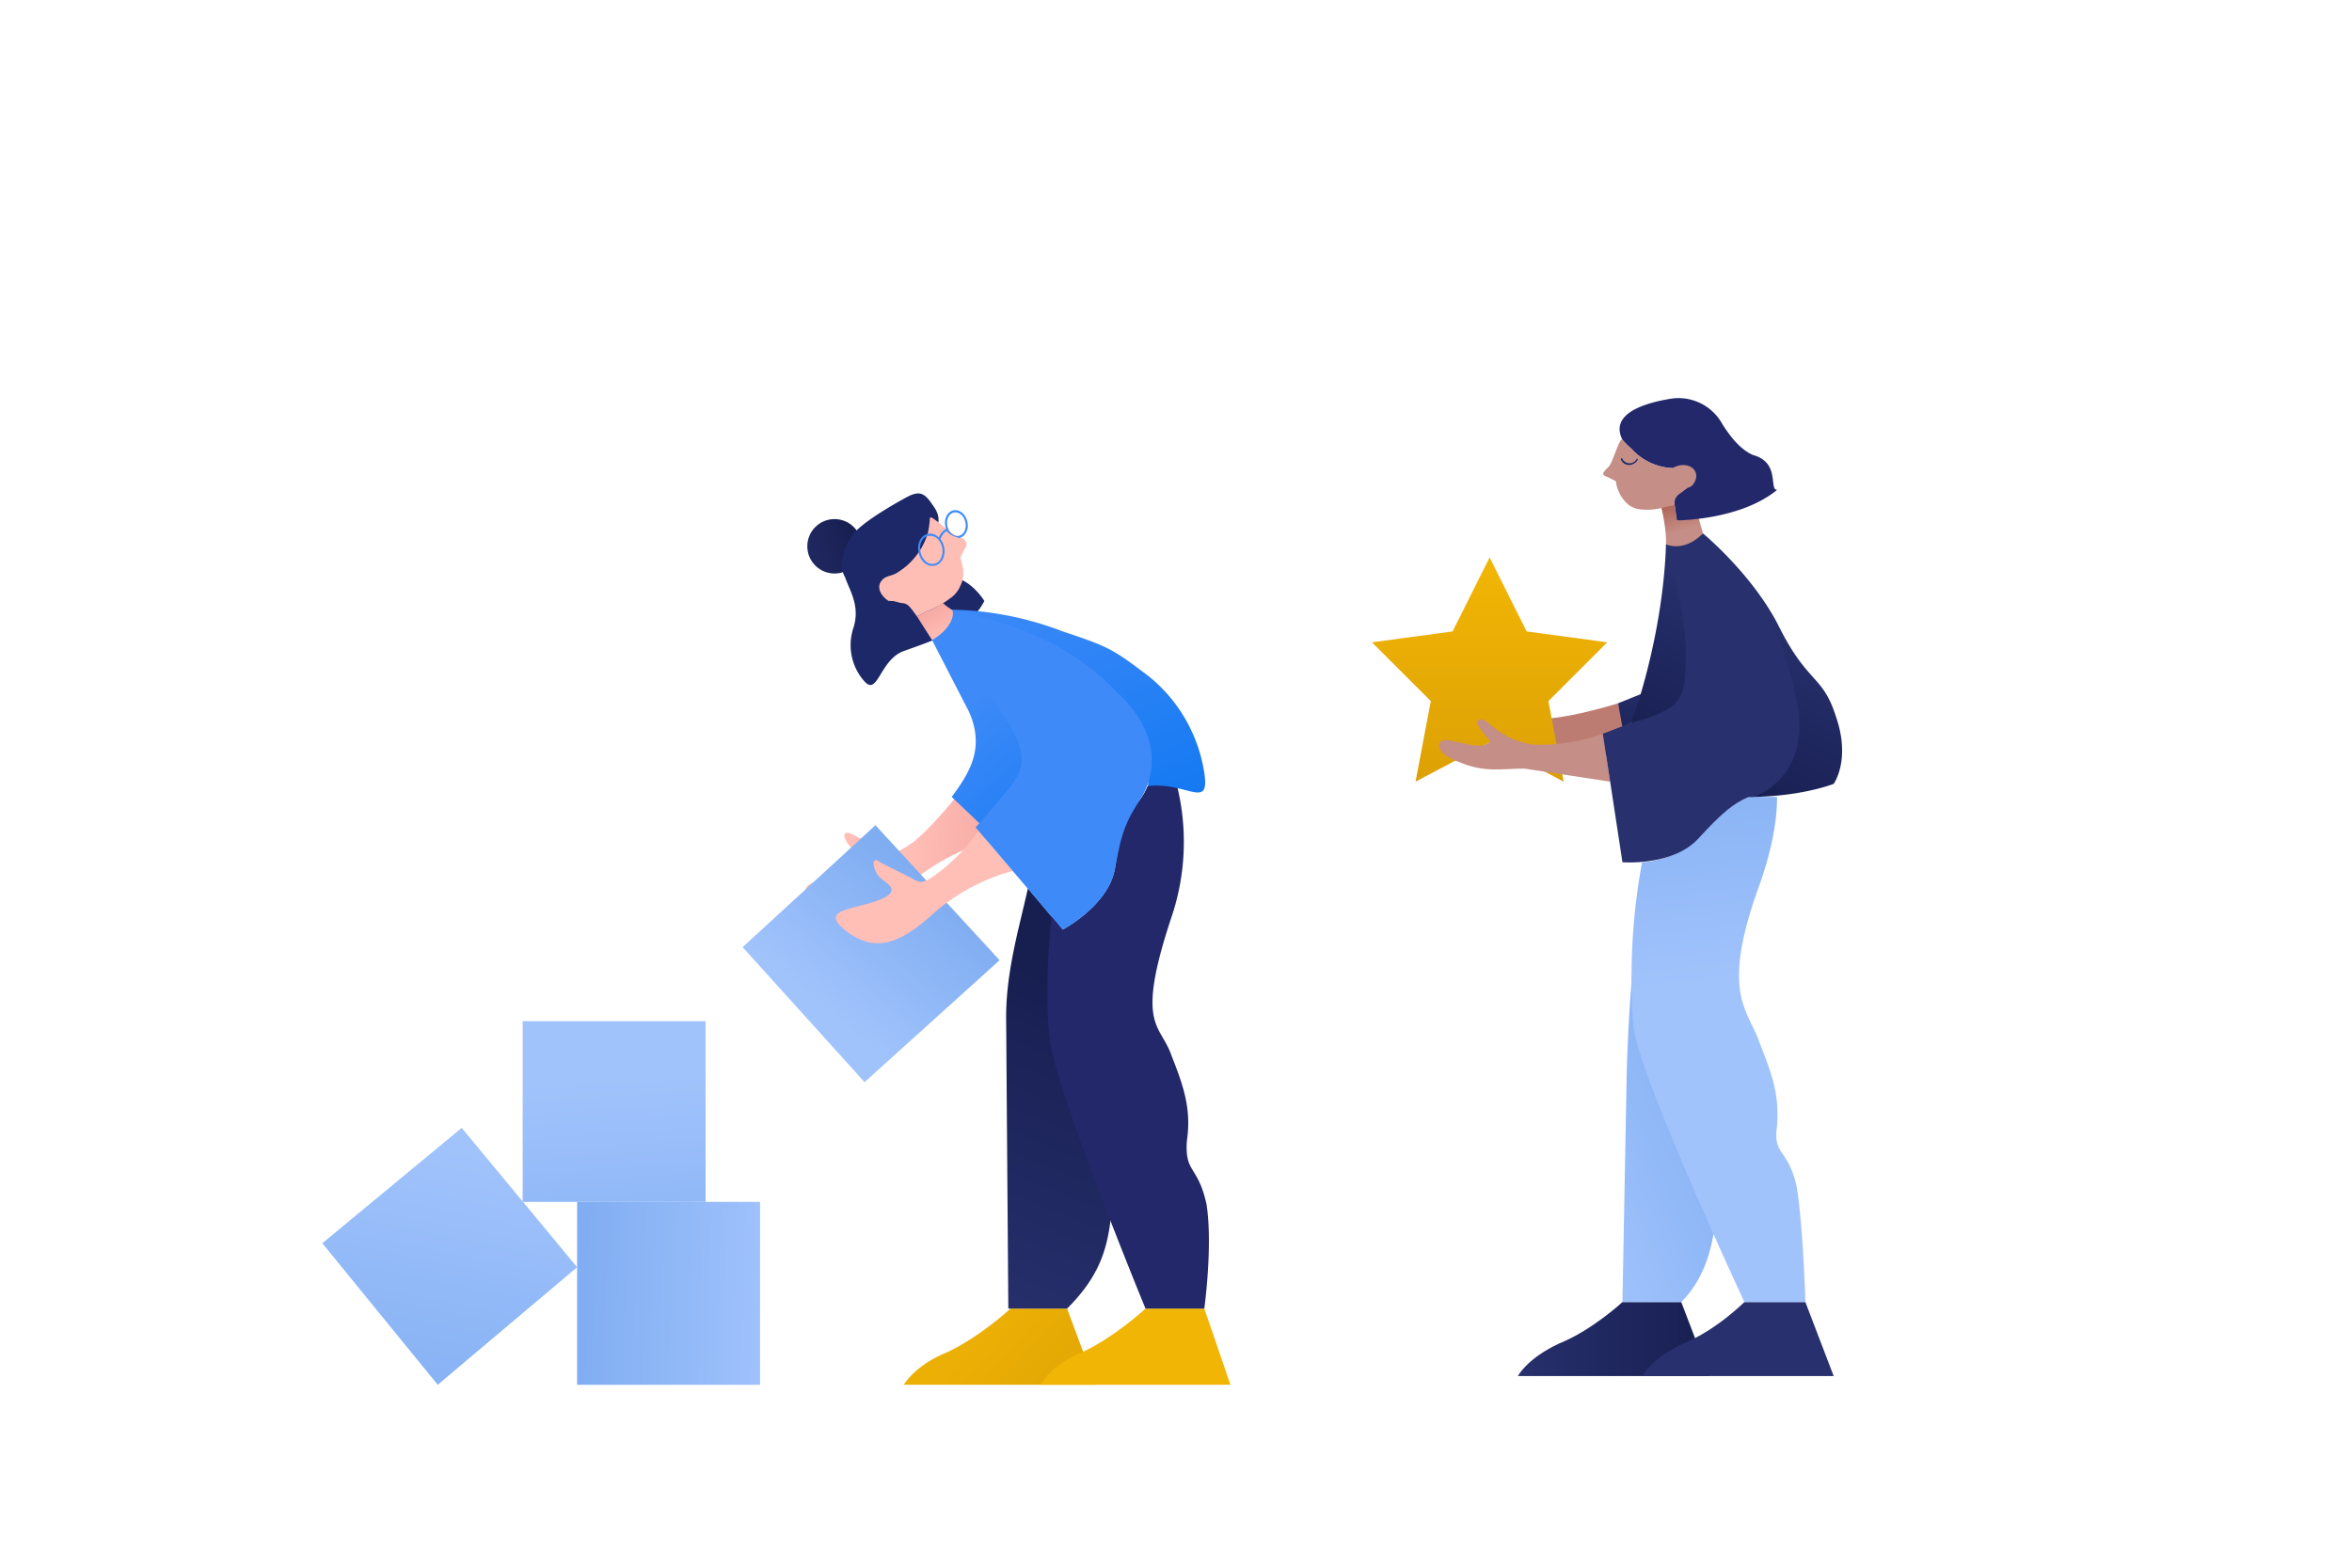 <svg xmlns="http://www.w3.org/2000/svg" fill-rule="evenodd" stroke-linejoin="round" stroke-miterlimit="2" clip-rule="evenodd" viewBox="0 0 1080 720">
  <defs/>
  <path fill="url(#_Linear1)" fill-rule="nonzero" d="M240 469h84v83h-84z"/>
  <path fill="url(#_Linear2)" fill-rule="nonzero" d="M265 552h84v84h-84z"/>
  <path fill="url(#_Linear3)" fill-rule="nonzero" d="M201 636l-53-65 64-53 53 64-64 54z"/>
  <path fill="url(#_Linear4)" fill-rule="nonzero" d="M772 598h-27s-14 13-29 19c-15 7-19 15-19 15h88l-13-34"/>
  <path fill="#28306d" fill-rule="nonzero" d="M829 598h-28s-13 13-28 19c-15 7-19 15-19 15h88l-13-34"/>
  <path fill="url(#_Linear5)" fill-rule="nonzero" d="M806 395c-10 42-8 35-13 72-4 29-2 17-3 48-2 31 2 63-18 83h-27l2-107c.7-23.4 2.4-46.7 5-70l3-23 1-2c7-1 17-4 24-11 11-12 16-16 23-19h3l3-2c1 8 0 18-3 31z"/>
  <path fill="url(#_Linear6)" fill-rule="nonzero" d="M829 598h-28s-49-105-51-127a293 293 0 014-75c8 0 19-3 26-11 11-12 16-16 23-19h13c0 10-2 24-9 43-17 48-4 55 1 70 6 15 9 24 8 38-2 14 5 10 9 28 3 18 4 53 4 53z"/>
  <path fill="#bc7c72" fill-rule="nonzero" d="M743 323s-28 9-42 7c-13-2-19-9-22-10-2-2-6-2-2 3s6 5 2 7-17-3-19-2c-2 0-6 6 7 10s19 3 30 3c10 0 48 9 54 7l-8-25"/>
  <path fill="url(#_Linear7)" fill-rule="nonzero" d="M711 322l7 37-34-18-34 18 7-37-27-27 37-5 17-34 17 34 37 5-27 27z"/>
  <path fill="#c58e86" fill-rule="nonzero" d="M736 337l3.4 22-39.4-6c-11 0-18 2-30-3-13-5-9-10-7-10 2-1 15 4 19 2s2-1-2-7c-4-5 0-5 2-4 3 2 9 9 22 11a87 87 0 0032-5z"/>
  <path fill="url(#_Linear8)" fill-rule="nonzero" d="M753.4 318.8c3.9 5.4 1.5 9.5-4 13L745 334l-2-11 10.4-4.2z"/>
  <path fill="url(#_Linear9)" fill-rule="nonzero" d="M842 360s-15 6-39 6a134 134 0 01-61-14l7-20c7-19 15-51 16-82l17-5s23 19 35 43c13 26 20 22 26 41 7 20-1 31-1 31z"/>
  <path fill="#28306d" fill-rule="nonzero" d="M806 366h-3c-7 3-12 7-23 19-12 13-35 11-35 11l-9-59 13-5 7-2c16-6 18-9 18-28 1-19-9-52-9-52s8 4 16-4c29 28 39 48 44 76 6 29-11 41-20 44h1z"/>
  <g fill-rule="nonzero">
    <path fill="url(#_Linear10)" d="M782 245c-9 9-17 5-17 5 .4-5.4-1.9-17-2.3-17 1.7-.3 4.6-1.2 6.2-1.6l1.1 7.6 10-1 2 7z"/>
    <path fill="#23286b" d="M816 225c-17 14-46 14-46 14l-1-7a5 5 0 011-5s1-12-2-12a27 27 0 01-19-9 40 40 0 01-4-4c-6-12 10-17 23-19a23 23 0 0123 12c2 3 7 11 14 14 11 3 8.2 12.9 10 15.6.2.2 1 .4 1 .4z"/>
    <path fill="#c58e86" d="M738 219l4 2c0 1 1 7 6 11a11 11 0 006 2c3.4.3 6.8 0 10-1l5-1a5 5 0 012-5l4-3c.3 0 1.7-.6 2-1 5.4-6.3-1.7-12.2-9-8a27 27 0 01-18-8l-1-1a38 38 0 01-4-4c-1.2-1.4-4 9-6 12-3 3-4 4-1 5z"/>
    <path fill="#1c2868" d="M744.3 211c1.4 3.3 5.7 3.4 7.7.2.3-.4-.3-.7-.5-.3a3.7 3.7 0 01-6.6-.3c-.2-.4-.8 0-.6.3v.1z"/>
  </g>
  <path fill="url(#_Linear11)" fill-rule="nonzero" d="M490 601l13 35h-88s5-9 20-15c15-7 29-20 29-20h26"/>
  <path fill="#f1b505" fill-rule="nonzero" d="M553 601l12 35h-87s4-9 19-15c15-7 29-20 29-20h27"/>
  <path fill="url(#_Linear12)" fill-rule="nonzero" d="M527 400c-11 46-12 40-10 72 2 33-4 22-5 56-2 34 0 51-22 73h-27l-1-134c0-21 6-41 10-59l16 19s21-11 24-28c3-18 5-24 11-31a31 31 0 005-9 96 96 0 01-1 41z"/>
  <path fill="#23286b" fill-rule="nonzero" d="M553 601h-27s-42-102-44-124c-2-18-1-38 1-57l5 7s21-11 24-28c3-18 5-24 11-31a31 31 0 004-7l13-2a108 108 0 01-2 62c-17 51-5 49 0 64 6 15 9 25 7 39-1 15 5 11 9 29 3 19-1 48-1 48z"/>
  <path fill="url(#_Linear13)" fill-rule="nonzero" d="M439 366s-12 15-20 21c-9 6-10 6-14 3l-14-7c-2-1-5-1-2 4s9 6 7 10c-2 3-10 5-18 7s-12 4-2 11 20 10 38-6a104 104 0 0144-24l-19-19z"/>
  <path fill="url(#_Linear14)" fill-rule="nonzero" d="M397 497l-56-62 61-56 57 62-62 56z"/>
  <path fill="#ffbeb6" fill-rule="nonzero" d="M465 400a91 91 0 00-38 21c-18 16-28 14-38 7-9-7-5-9 2-11 8-2 16-4 18-7 2-4-5-5-7-10s0-6 2-4l14 7c5 3 6 3 14-3a85 85 0 0017.3-18.5L465 400z"/>
  <circle cx="383.2" cy="250.9" r="12.5" fill="url(#_Linear15)"/>
  <path fill="#1c2868" fill-rule="nonzero" d="M417 228s-19 10-25 17c-5 7-7 15-4 20 2 6 7 13 4 23a25 25 0 005 25c6.1 6.8 7-10 18-14 17-6 31-11 37-23 0 0-6-10-15-11s-13-3-13-8 2-6 4-10 5-8 1-14-6-8-12-5z"/>
  <path fill="url(#_Linear16)" fill-rule="nonzero" d="M428 294l17 33c7 16 1 27-8 39l42 40a32 32 0 0016-22c3-16 4-19 9-25 5-7 6-16-12-35s-19-36-55-44"/>
  <path fill="url(#_Linear17)" fill-rule="nonzero" d="M527 361c4-9-50-72-90-81a149 149 0 0151 10c21 7 23 8 40 21a71 71 0 0125 44c2.6 17.2-8 4-26 6z"/>
  <path fill="#3e8af8" fill-rule="nonzero" d="M433 296s20 19 30 36c9 16 8 21-2 33l-13 15 40 47s21-11 24-28c3-18 6-23 11-31 5-7 13-26-7-47s-39-32-79-41h-1"/>
  <path fill="url(#_Linear18)" fill-rule="nonzero" d="M428 294l-7-11a23 23 0 004-2 38 38 0 008-4 29 29 0 004 3c1.4.9 1 8-9 14z"/>
  <path fill="#ffbeb5" fill-rule="nonzero" d="M443 252l-2 4c0 1 3 7 0 13a13 13 0 01-5 6 42 42 0 01-11 6 22 22 0 01-4 2c-3-4-4-6-7-6l-4-1a2 2 0 01-1 0h-1c-3-2-5-5-4-8 2-4 5-3 8-5a32 32 0 0014-18 43 43 0 001-7c.1-2.4 10 8 14 9a3 3 0 012 5z"/>
  <path fill="#3e8af8" fill-rule="nonzero" d="M444.2 239.7c-.7-3.5-3.6-5.9-6.4-5.3-2.8.6-4.5 4-3.7 7.4l.3 1.2a6.8 6.8 0 00-3.3 3.9l-.4-.4a5.4 5.4 0 00-4.7-1.3c-3.2.7-5.1 4.5-4.2 8.5a8.5 8.5 0 002.7 4.8c1 .9 2.3 1.4 3.6 1.4l1-.1c1.7-.3 3-1.5 3.8-3a8.8 8.8 0 00-1.1-9.2c.6-1.4 1.5-3.1 3-3.7l.2.2.1.2a8 8 0 002.9 2l1.8.6.5.2h.2c2.8-.7 4.5-4 3.7-7.4zm-11.6 11.7c.4 1.6.2 3.4-.5 4.9a4.3 4.3 0 01-7 1.5 7.5 7.5 0 01-2.4-4.3c-.8-3.5.8-6.8 3.5-7.4h.9c1 0 2.1.3 3 1a7.5 7.5 0 012.5 4.3zm7.7-5.3c-2.3.5-4.7-1.5-5.3-4.5-.6-3 .7-5.7 3-6.2s4.7 1.5 5.3 4.5c.6 3-.7 5.7-3 6.2z"/>
  <defs>
    <linearGradient id="_Linear1" x1="0" x2="1" y1="0" y2="0" gradientTransform="scale(168.2) rotate(86.2 -.7 2.4)" gradientUnits="userSpaceOnUse">
      <stop offset="0" stop-color="#a1c3fc"/>
      <stop offset=".7" stop-color="#81aef2"/>
      <stop offset="1" stop-color="#78a9ef"/>
    </linearGradient>
    <linearGradient id="_Linear2" x1="0" x2="1" y1="0" y2="0" gradientTransform="matrix(-124.8 -4.1 4.1 -124.8 356 595.4)" gradientUnits="userSpaceOnUse">
      <stop offset="0" stop-color="#a1c3fc"/>
      <stop offset=".7" stop-color="#81aef2"/>
      <stop offset="1" stop-color="#78a9ef"/>
    </linearGradient>
    <linearGradient id="_Linear3" x1="0" x2="1" y1="0" y2="0" gradientTransform="scale(-194.2) rotate(-78.4 -2.2 -.7)" gradientUnits="userSpaceOnUse">
      <stop offset="0" stop-color="#a1c3fc"/>
      <stop offset=".7" stop-color="#81aef2"/>
      <stop offset="1" stop-color="#78a9ef"/>
    </linearGradient>
    <linearGradient id="_Linear4" x1="0" x2="1" y1="0" y2="0" gradientTransform="matrix(87.8 0 0 87.8 696.9 614.9)" gradientUnits="userSpaceOnUse">
      <stop offset="0" stop-color="#28306d"/>
      <stop offset=".5" stop-color="#1f275f"/>
      <stop offset="1" stop-color="#171f51"/>
    </linearGradient>
    <linearGradient id="_Linear5" x1="0" x2="1" y1="0" y2="0" gradientTransform="rotate(-22.7 1640 -1489) scale(151.3)" gradientUnits="userSpaceOnUse">
      <stop offset="0" stop-color="#a1c3fc"/>
      <stop offset=".7" stop-color="#81aef2"/>
      <stop offset="1" stop-color="#78a9ef"/>
    </linearGradient>
    <linearGradient id="_Linear6" x1="0" x2="1" y1="0" y2="0" gradientTransform="rotate(-96.7 594 -124) scale(171.3)" gradientUnits="userSpaceOnUse">
      <stop offset="0" stop-color="#a1c3fc"/>
      <stop offset=".7" stop-color="#81aef2"/>
      <stop offset="1" stop-color="#78a9ef"/>
    </linearGradient>
    <linearGradient id="_Linear7" x1="0" x2="1" y1="0" y2="0" gradientTransform="rotate(90 211.2 472.9) scale(117.9)" gradientUnits="userSpaceOnUse">
      <stop offset="0" stop-color="#f1b505"/>
      <stop offset="1" stop-color="#d89c05"/>
    </linearGradient>
    <linearGradient id="_Linear8" x1="0" x2="1" y1="0" y2="0" gradientTransform="rotate(91.5 222.1 520.4) scale(34.5)" gradientUnits="userSpaceOnUse">
      <stop offset="0" stop-color="#28306d"/>
      <stop offset=".5" stop-color="#1f275f"/>
      <stop offset="1" stop-color="#171f51"/>
    </linearGradient>
    <linearGradient id="_Linear9" x1="0" x2="1" y1="0" y2="0" gradientTransform="scale(-78.3) rotate(-62.1 -8.2 6.8)" gradientUnits="userSpaceOnUse">
      <stop offset="0" stop-color="#28306d"/>
      <stop offset=".5" stop-color="#1f275f"/>
      <stop offset="1" stop-color="#171f51"/>
    </linearGradient>
    <linearGradient id="_Linear10" x1="0" x2="1" y1="0" y2="0" gradientTransform="rotate(-106.3 477.4 -167.5) scale(12.8)" gradientUnits="userSpaceOnUse">
      <stop offset="0" stop-color="#c58e86"/>
      <stop offset="1" stop-color="#b06559"/>
    </linearGradient>
    <linearGradient id="_Linear11" x1="0" x2="1" y1="0" y2="0" gradientTransform="scale(149.5) rotate(42.7 -3.6 5.6)" gradientUnits="userSpaceOnUse">
      <stop offset="0" stop-color="#f1b505"/>
      <stop offset="1" stop-color="#d89c05"/>
    </linearGradient>
    <linearGradient id="_Linear12" x1="0" x2="1" y1="0" y2="0" gradientTransform="scale(156) rotate(-68.1 4.3 -.2)" gradientUnits="userSpaceOnUse">
      <stop offset="0" stop-color="#28306d"/>
      <stop offset=".5" stop-color="#1f275f"/>
      <stop offset="1" stop-color="#171f51"/>
    </linearGradient>
    <linearGradient id="_Linear13" x1="0" x2="1" y1="0" y2="0" gradientTransform="matrix(56.9 5.5 -5.5 56.9 417.8 393.7)" gradientUnits="userSpaceOnUse">
      <stop offset="0" stop-color="#ffbeb6"/>
      <stop offset="1" stop-color="#f2a19c"/>
    </linearGradient>
    <linearGradient id="_Linear14" x1="0" x2="1" y1="0" y2="0" gradientTransform="matrix(65.7 -77.2 77.2 65.7 378.3 463.2)" gradientUnits="userSpaceOnUse">
      <stop offset="0" stop-color="#a1c3fc"/>
      <stop offset=".7" stop-color="#81aef2"/>
      <stop offset="1" stop-color="#78a9ef"/>
    </linearGradient>
    <linearGradient id="_Linear15" x1="0" x2="1" y1="0" y2="0" gradientTransform="rotate(-17.6 1012.9 -1019) scale(38.6)" gradientUnits="userSpaceOnUse">
      <stop offset="0" stop-color="#28306d"/>
      <stop offset=".5" stop-color="#1f275f"/>
      <stop offset="1" stop-color="#171f51"/>
    </linearGradient>
    <linearGradient id="_Linear16" x1="0" x2="1" y1="0" y2="0" gradientTransform="rotate(50.1 -120.3 637.3) scale(95)" gradientUnits="userSpaceOnUse">
      <stop offset="0" stop-color="#3e8af8"/>
      <stop offset="1" stop-color="#1479f2"/>
    </linearGradient>
    <linearGradient id="_Linear17" x1="0" x2="1" y1="0" y2="0" gradientTransform="scale(123.5) rotate(70 .4 3.8)" gradientUnits="userSpaceOnUse">
      <stop offset="0" stop-color="#3e8af8"/>
      <stop offset="1" stop-color="#1479f2"/>
    </linearGradient>
    <linearGradient id="_Linear18" x1="0" x2="1" y1="0" y2="0" gradientTransform="matrix(-10.1 -17.8 17.8 -10.1 434.9 292)" gradientUnits="userSpaceOnUse">
      <stop offset="0" stop-color="#ffbeb6"/>
      <stop offset="1" stop-color="#f2a19c"/>
    </linearGradient>
  </defs>
</svg>
